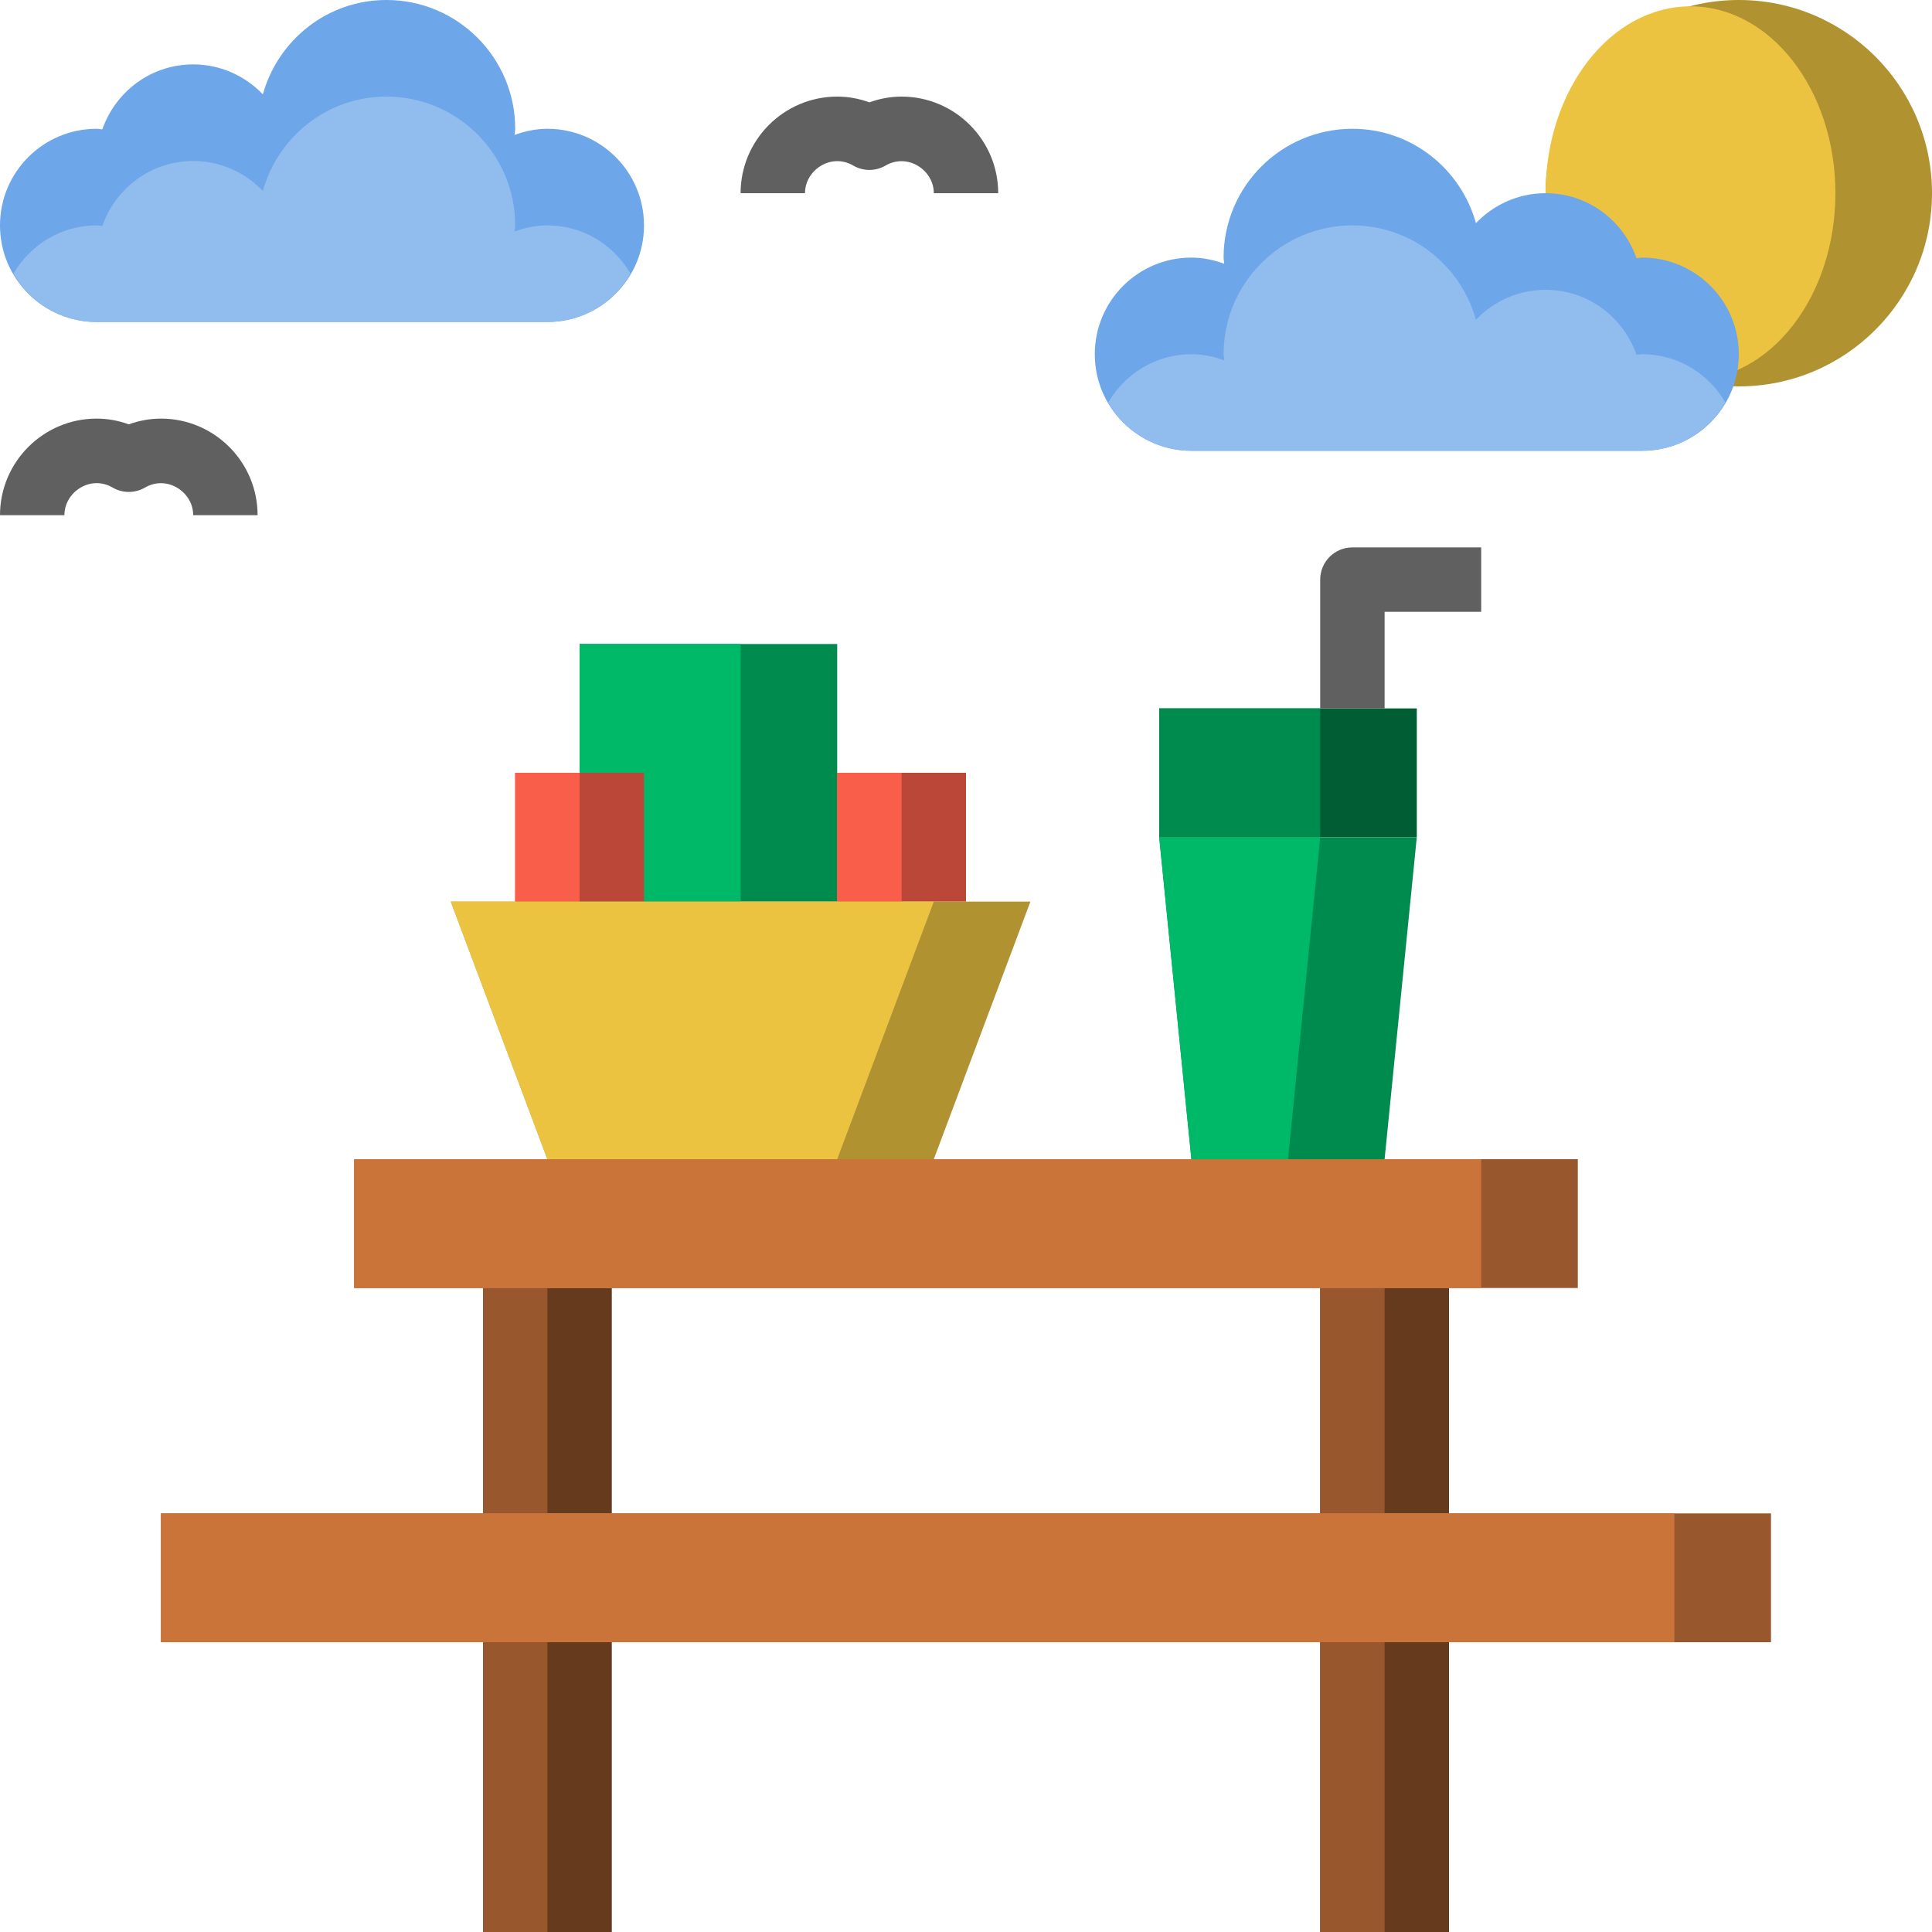 <?xml version="1.0" encoding="UTF-8"?>
<svg width="75px" height="75px" viewBox="0 0 75 75" version="1.1" xmlns="http://www.w3.org/2000/svg" xmlns:xlink="http://www.w3.org/1999/xlink">
    <!-- Generator: Sketch 47.1 (45422) - http://www.bohemiancoding.com/sketch -->
    <title>picnic</title>
    <desc>Created with Sketch.</desc>
    <defs></defs>
    <g id="Page-1" stroke="none" stroke-width="1" fill="none" fill-rule="evenodd">
        <g id="2-8-chisinau-apartments-inculet" transform="translate(-898, -1808)" fill-rule="nonzero">
            <g id="picnic" transform="translate(898, 1808)">
                <rect id="Rectangle-path" fill="#008B4E" x="22.5" y="25" width="10" height="10"></rect>
                <rect id="Rectangle-path" fill="#00B968" x="22.5" y="25" width="6.25" height="10"></rect>
                <rect id="Rectangle-path" fill="#BA4737" x="20" y="30" width="5" height="5"></rect>
                <rect id="Rectangle-path" fill="#F85E49" x="20" y="30" width="2.5" height="5"></rect>
                <rect id="Rectangle-path" fill="#BA4737" x="32.5" y="30" width="5" height="5"></rect>
                <rect id="Rectangle-path" fill="#F85E49" x="32.5" y="30" width="2.5" height="5"></rect>
                <polygon id="Shape" fill="#B19231" points="36.25 45 21.25 45 17.5 35 40 35"></polygon>
                <polygon id="Shape" fill="#ECC341" points="17.5 35 21.25 45 32.5 45 36.25 35"></polygon>
                <rect id="Rectangle-path" fill="#005D34" x="45" y="27.5" width="10" height="5"></rect>
                <rect id="Rectangle-path" fill="#008B4E" x="45" y="27.5" width="6.25" height="5"></rect>
                <polygon id="Shape" fill="#008B4E" points="53.75 45 46.25 45 45 32.5 55 32.5"></polygon>
                <polygon id="Shape" fill="#00B968" points="45 32.5 46.25 45 50 45 51.25 32.5"></polygon>
                <polyline id="Shape" fill="#653A1D" points="51.25 58.75 51.25 50 56.25 50 56.25 58.75"></polyline>
                <rect id="Rectangle-path" fill="#98572C" x="51.25" y="50" width="2.5" height="8.75"></rect>
                <polyline id="Shape" fill="#653A1D" points="18.75 58.75 18.75 50 23.75 50 23.75 58.75"></polyline>
                <rect id="Rectangle-path" fill="#98572C" x="18.75" y="50" width="2.5" height="8.75"></rect>
                <rect id="Rectangle-path" fill="#653A1D" x="18.75" y="63.75" width="5" height="11.25"></rect>
                <rect id="Rectangle-path" fill="#98572C" x="18.75" y="63.75" width="2.5" height="11.25"></rect>
                <rect id="Rectangle-path" fill="#653A1D" x="51.25" y="63.75" width="5" height="11.25"></rect>
                <rect id="Rectangle-path" fill="#98572C" x="51.25" y="63.75" width="2.5" height="11.25"></rect>
                <rect id="Rectangle-path" fill="#98572C" x="13.75" y="45" width="47.5" height="5"></rect>
                <rect id="Rectangle-path" fill="#CA743A" x="13.75" y="45" width="43.75" height="5"></rect>
                <rect id="Rectangle-path" fill="#98572C" x="6.25" y="58.75" width="62.5" height="5"></rect>
                <rect id="Rectangle-path" fill="#CA743A" x="6.25" y="58.75" width="58.75" height="5"></rect>
                <circle id="Oval" fill="#B19231" cx="67.5" cy="7.5" r="7.5"></circle>
                <ellipse id="Oval" fill="#ECC341" cx="65.625" cy="7.5" rx="5.625" ry="7.254"></ellipse>
                <path d="M3.75,12.5 C1.679,12.5 0,10.821 0,8.75 C0,6.679 1.679,5 3.75,5 C3.826,5 3.897,5.018 3.973,5.022 C4.482,3.558 5.861,2.5 7.5,2.5 C8.565,2.5 9.521,2.949 10.204,3.663 C10.793,1.555 12.705,0 15,0 C17.761,0 20,2.239 20,5 C20,5.081 19.98,5.156 19.976,5.237 C20.375,5.093 20.8,5 21.25,5 C23.321,5 25,6.679 25,8.75 C25,10.821 23.321,12.5 21.25,12.5 L3.75,12.5 Z" id="Shape" fill="#6DA6E9"></path>
                <path d="M15,3.75 C12.705,3.75 10.793,5.305 10.204,7.412 C9.521,6.699 8.565,6.25 7.5,6.25 C5.861,6.25 4.482,7.308 3.973,8.773 C3.897,8.768 3.826,8.75 3.75,8.75 C2.365,8.75 1.17,9.509 0.52,10.625 C1.17,11.741 2.365,12.5 3.75,12.5 L21.25,12.5 C22.635,12.5 23.83,11.741 24.48,10.625 C23.83,9.509 22.635,8.75 21.25,8.75 C20.8,8.75 20.375,8.842 19.976,8.988 C19.98,8.906 20,8.831 20,8.75 C20,5.989 17.761,3.75 15,3.75 Z" id="Shape" fill="#91BCEE"></path>
                <path d="M63.75,17.5 C65.821,17.5 67.5,15.821 67.5,13.75 C67.5,11.679 65.821,10 63.75,10 C63.674,10 63.602,10.018 63.528,10.023 C63.017,8.557 61.639,7.5 60,7.5 C58.935,7.5 57.979,7.949 57.296,8.662 C56.708,6.555 54.795,5 52.5,5 C49.739,5 47.5,7.239 47.5,10 C47.5,10.081 47.52,10.156 47.524,10.238 C47.125,10.092 46.7,10 46.25,10 C44.179,10 42.5,11.679 42.5,13.75 C42.5,15.821 44.179,17.5 46.25,17.5 L63.75,17.5 Z" id="Shape" fill="#6DA6E9"></path>
                <path d="M52.5,8.75 C54.795,8.75 56.708,10.305 57.296,12.412 C57.979,11.699 58.935,11.25 60,11.25 C61.639,11.25 63.017,12.307 63.528,13.773 C63.602,13.768 63.674,13.75 63.75,13.75 C65.135,13.75 66.33,14.509 66.98,15.625 C66.33,16.741 65.135,17.5 63.75,17.5 L46.25,17.5 C44.865,17.5 43.67,16.741 43.02,15.625 C43.67,14.509 44.865,13.75 46.25,13.75 C46.7,13.75 47.125,13.842 47.524,13.988 C47.52,13.906 47.5,13.831 47.5,13.75 C47.5,10.989 49.739,8.75 52.5,8.75 Z" id="Shape" fill="#91BCEE"></path>
                <path d="M53.75,27.5 L51.25,27.5 L51.25,22.5 C51.25,21.81 51.809,21.25 52.5,21.25 L57.5,21.25 L57.5,23.75 L53.75,23.75 L53.75,27.5 Z" id="Shape" fill="#606060"></path>
                <path d="M10,20 L7.5,20 C7.501,19.1 6.485,18.429 5.63,18.926 C5.24,19.154 4.761,19.154 4.37,18.926 C3.515,18.426 2.5,19.099 2.5,20 L0,20 C0,17.933 1.683,16.25 3.75,16.25 C4.174,16.25 4.596,16.326 5,16.473 C5.404,16.326 5.826,16.25 6.25,16.25 C8.318,16.25 10,17.933 10,20 Z" id="Shape" fill="#606060"></path>
                <path d="M38.75,7.5 L36.25,7.5 C36.251,6.6 35.235,5.929 34.38,6.426 C33.99,6.654 33.511,6.654 33.12,6.426 C32.265,5.926 31.25,6.599 31.25,7.5 L28.75,7.5 C28.75,5.433 30.433,3.75 32.5,3.75 C32.924,3.75 33.346,3.826 33.75,3.973 C34.154,3.826 34.576,3.75 35,3.75 C37.068,3.75 38.75,5.433 38.75,7.5 Z" id="Shape" fill="#606060"></path>
            </g>
        </g>
    </g>
</svg>
